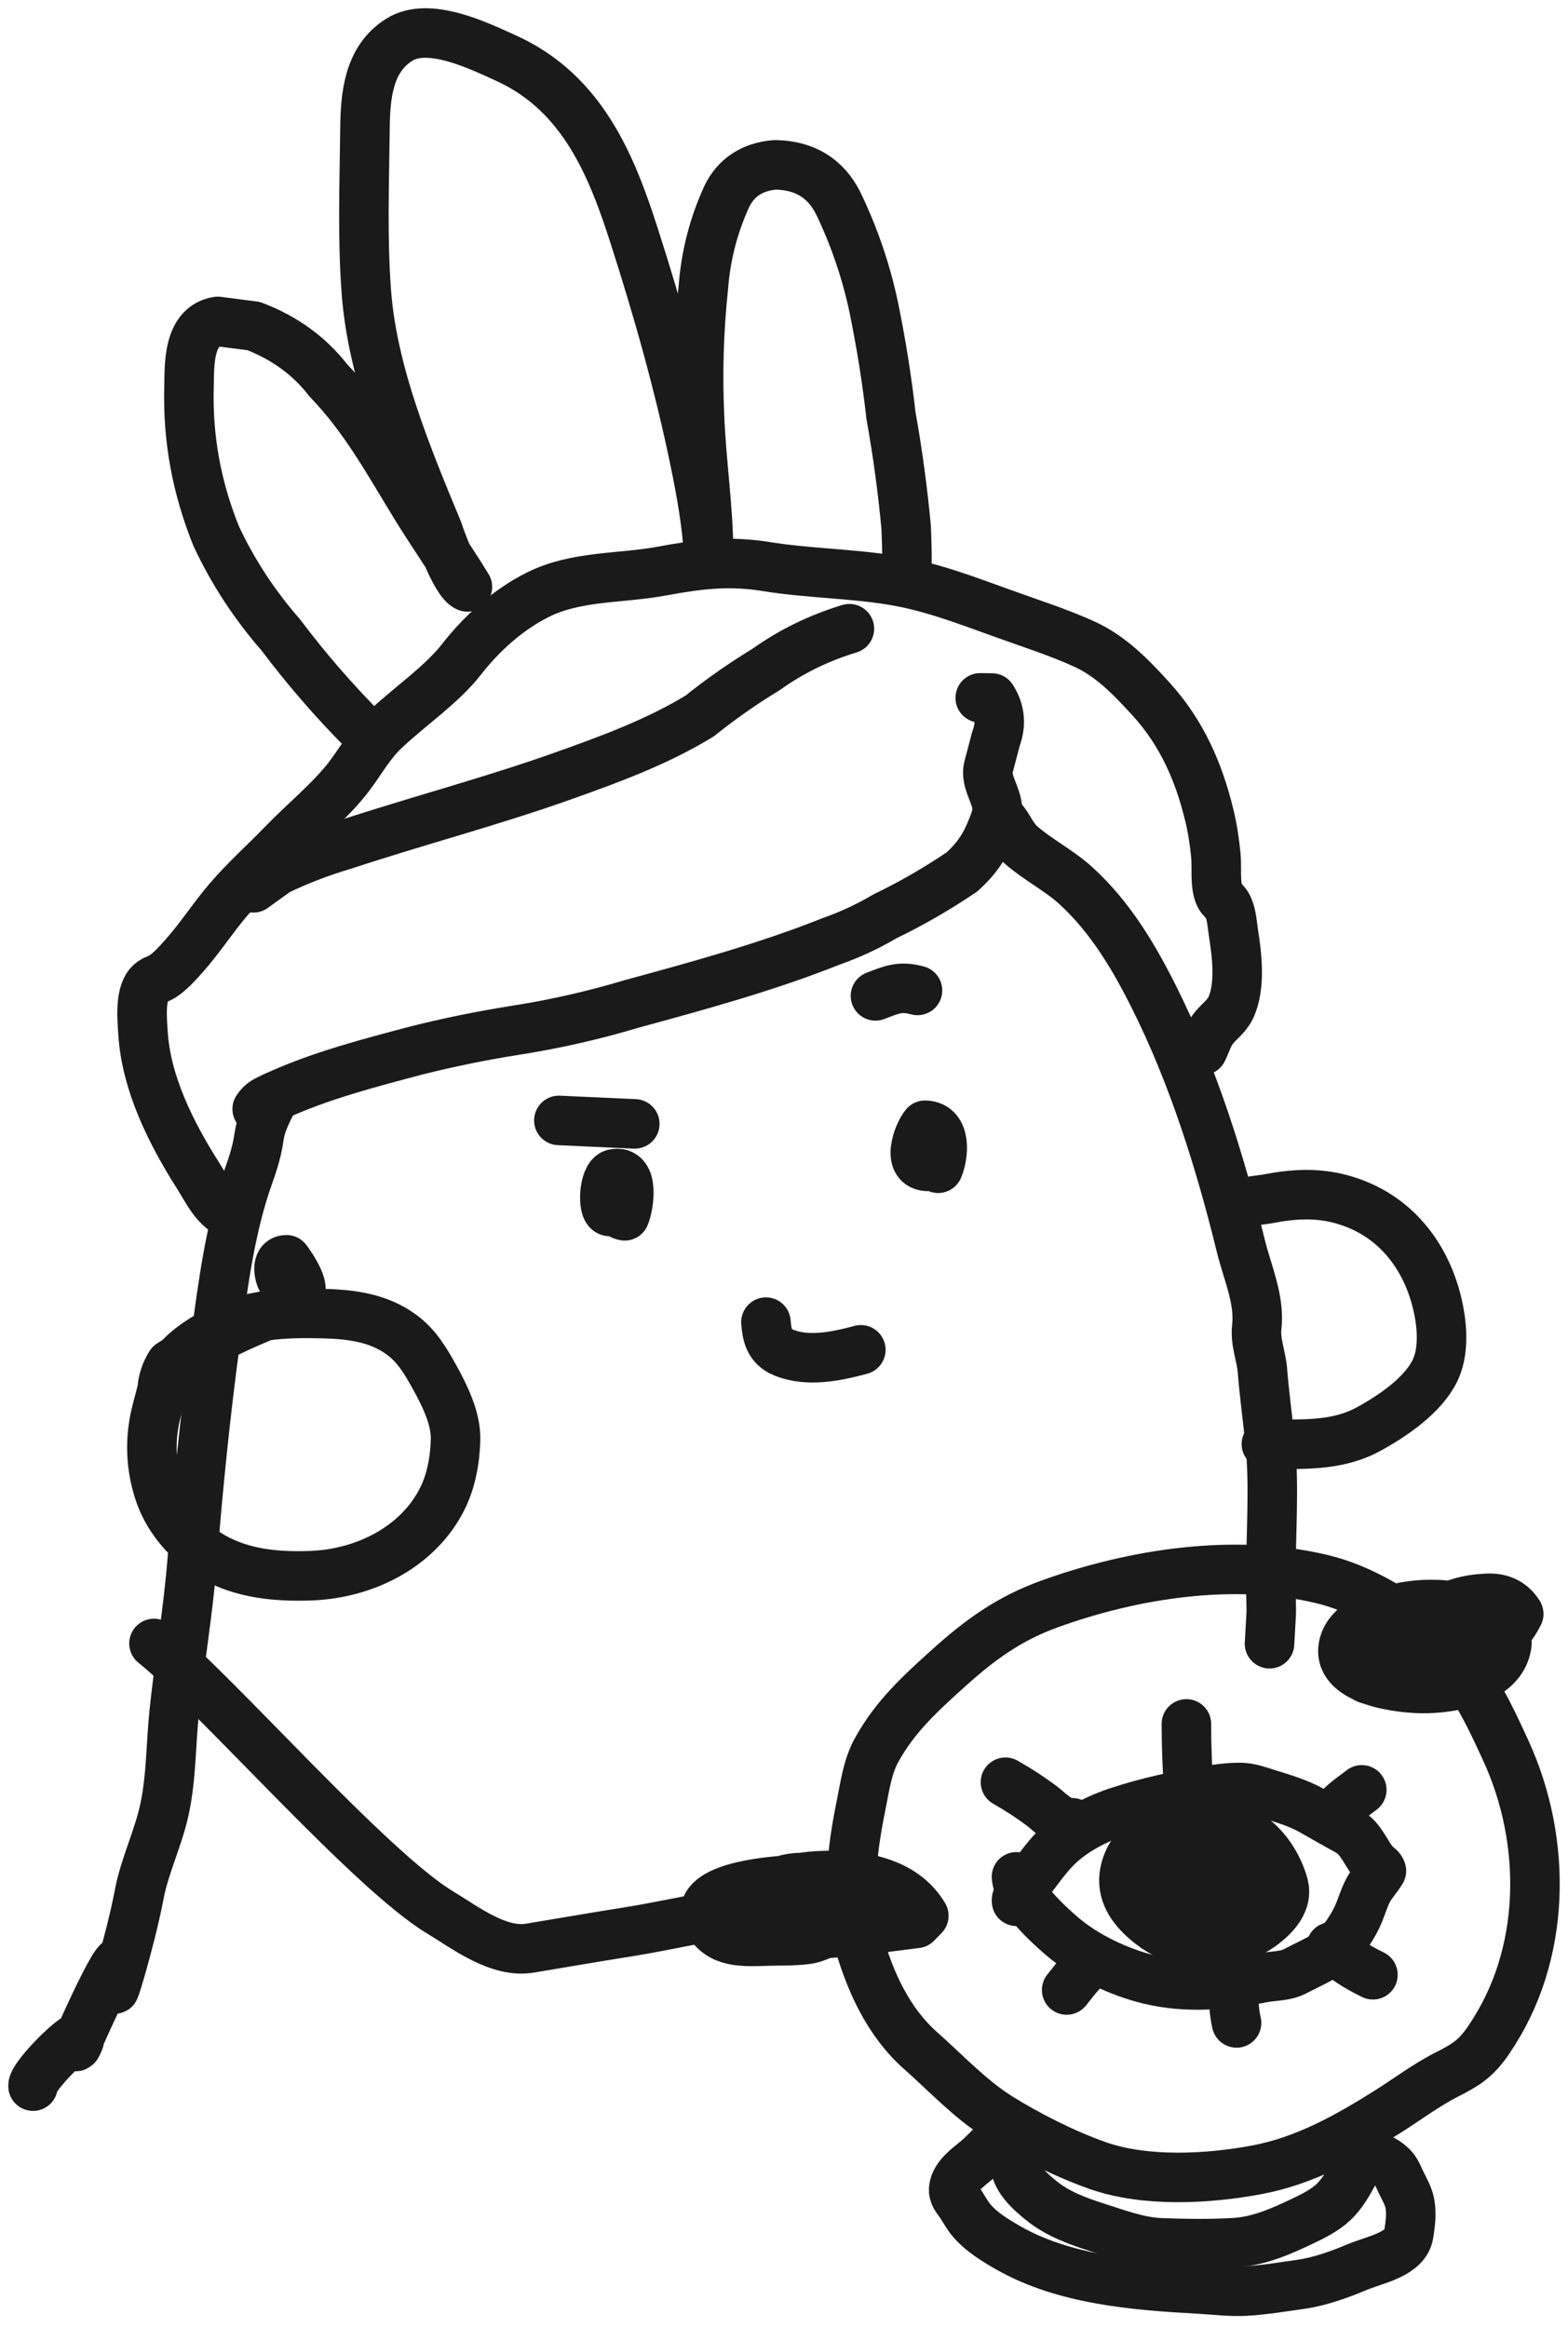 <svg fill="none" height="141" viewBox="0 0 95 141" width="95" xmlns="http://www.w3.org/2000/svg"><g stroke="#1a1a1a" stroke-linecap="round" stroke-linejoin="round" stroke-width="3"><path d="m60.382 49.322c.725.559.808 1.275 1.488 1.871 1.022.892 2.279 1.519 3.293 2.437 2.11 1.916 3.54 4.346 4.764 6.791 2.366 4.721 4.014 10.001 5.251 15.048.408 1.661 1.158 3.247.964 4.939-.103.874.28 1.751.346 2.621.115 1.462.317 2.906.466 4.365.268 2.67.041 5.437.045 8.118.008 3.045.086 1.016-.083 4.057"/><path d="m2.001 126.367c-.087-.634 3.569-4.178 2.683-2.52-.655 1.23 3.322-7.706 2.432-4.2-.713 2.816.775-2.014 1.311-4.86.342-1.822 1.187-3.465 1.558-5.28.4-1.923.367-3.851.569-5.793.317-3.056.841-6.075 1.088-9.146.359-4.496.812-9.022 1.426-13.496.445-3.244.886-6.765 2.003-9.873 1.039-2.887.144-2.044 1.583-4.781"/><path d="m22.069 44.294c-1.83-1.837-3.511-3.78-5.049-5.824-1.599-1.83-2.906-3.825-3.92-5.989-1.187-2.944-1.735-5.91-1.649-9.048.033-1.192-.111-3.675 1.739-3.963.725.094 1.455.188 2.18.281 1.871.713 3.38 1.811 4.525 3.292 2.23 2.314 3.656 4.965 5.288 7.623 1.014 1.646 2.127 3.24 3.136 4.886-.746-.27-1.851-3.562-1.764-3.352-1.904-4.586-3.994-9.6-4.361-14.534-.243-3.266-.119-6.577-.082-9.847.021-1.935.177-4.245 2.102-5.426 1.772-1.091 4.74.352 6.454 1.132 4.657 2.111 6.413 6.577 7.769 10.807 1.434 4.47 2.728 9.052 3.668 13.627.383 1.867.721 3.731.828 5.632-.008-2.801-.445-5.583-.552-8.377-.119-2.614-.041-5.22.235-7.826.144-1.901.614-3.727 1.414-5.482.569-1.163 1.541-1.804 2.922-1.92 1.789.022 3.066.799 3.837 2.329.973 2.029 1.69 4.132 2.151 6.311.445 2.171.795 4.357 1.043 6.558.404 2.246.709 4.504.919 6.772.054 1.605.066 1.586.021 3.195"/><path d="m37.001 73.138-.066.247c-.47-.052-.359-2.141.251-2.276 1.294-.285.903 2.006.664 2.539-.886-.165-1.113-1.706-.573-2.254"/><path d="m56.273 70.655c-1.414.026-.655-1.988-.227-2.494 1.335.034 1.121 1.867.795 2.606-.598-.45-.54-1.489-.573-2.1"/><path d="m53.041 60.325c1.006-.386 1.504-.615 2.547-.33"/><path d="m33.86 67.869 4.599.21"/><path d="m46.406 80.089c.062.761.185 1.474 1.063 1.837 1.471.608 3.235.229 4.686-.161"/><path d="m74.93 73.224c.045-.458 1.459-.521 1.838-.596 1.529-.3 2.992-.398 4.501.015 3.433.938 5.325 3.731 5.91 6.787.214 1.125.28 2.531-.243 3.603-.725 1.481-2.522 2.719-4.027 3.54-1.925 1.05-4.064.907-6.182.904"/><path d="m10.529 82.666c.668-.862 1.55-1.444 2.539-1.987 1.974-1.08 4.125-1.162 6.425-1.11 1.768.041 3.437.244 4.855 1.294.903.667 1.438 1.582 1.954 2.509.635 1.144 1.335 2.535 1.298 3.851-.033 1.219-.26 2.497-.824 3.607-1.426 2.809-4.567 4.481-7.905 4.616-2.09.083-4.191-.12-5.976-1.14-1.447-.825-2.658-2.25-3.186-3.724-.503-1.399-.626-2.861-.392-4.297.115-.716.334-1.387.503-2.089.037-.555.206-1.076.511-1.56 2.283-1.444 4.727-2.617 7.336-3.532 0 .259-.247-1.511-.659-1.706-.132-.338-.239-1.087.35-1.087.144.169 1.591 2.224.416 2.04l-.111-.502"/><path d="m90.212 123.55c-.762 1.11-1.331 1.496-2.518 2.096-1.278.645-2.444 1.53-3.643 2.284-2.415 1.515-4.975 2.955-7.884 3.502-2.992.563-6.771.765-9.677-.258-1.97-.694-4.208-1.823-5.96-2.918-1.752-1.095-3.239-2.703-4.744-4.031-1.958-1.729-3.05-4.158-3.738-6.528-.775-2.678-.449-5.546.107-8.265.239-1.166.396-2.486 1.018-3.532 1.088-1.935 2.563-3.296 4.278-4.841 1.892-1.703 3.643-3 6.149-3.904 5.049-1.822 11.124-2.779 16.469-1.507 2.304.547 4.315 1.796 6.149 3.154 2.514 1.86 3.792 4.575 5.016 7.245 2.522 5.49 2.481 12.389-1.03 17.504z"/><path d="m62.269 129.719c-.532 0-.697.799-.75 1.159-.136.978.89 1.882 1.616 2.459.989.788 2.168 1.212 3.396 1.605 1.249.398 2.494.87 3.829.919 1.475.053 3.013.079 4.484-.015 1.471-.094 2.831-.712 4.06-1.294.672-.318 1.397-.682 1.917-1.188.466-.454.787-.994 1.096-1.553.218-.397.511-.843.594-1.293.053-.304-.004-.63 0-.938"/><path d="m61.045 129.438c-.062.209-.35.168-.519.254-.441.222-.771.638-1.125.964-.589.536-1.537 1.095-1.62 1.931-.033.342.177.578.371.852.256.36.441.753.738 1.091.585.675 1.397 1.173 2.188 1.627 3.392 1.939 7.641 2.284 11.552 2.498.973.052 1.933.183 2.91.123 1.105-.071 2.197-.255 3.289-.408 1.092-.154 2.341-.593 3.371-1.032 1.08-.457 2.959-.761 3.153-2.013.095-.626.181-1.223.066-1.853-.083-.435-.322-.851-.519-1.248-.152-.304-.293-.717-.548-.964-.322-.311-.725-.611-1.216-.559"/><path d="m61.589 115.17c-.07-.315.598-1.005.68-1.114.548-.709 1.113-1.534 1.764-2.179.973-.964 2.378-1.695 3.718-2.137 1.739-.574 3.516-.956 5.333-1.26.672-.113 1.348-.203 2.032-.203.585 0 1.088.195 1.636.364.915.285 1.908.57 2.732 1.039.697.394 1.389.798 2.094 1.177.565.304.816.679 1.137 1.196.19.304.383.645.643.908.128.127.288.184.33.367"/><path d="m61.799 113.906-.214-.217c.082 1.233 1.991 2.928 2.695 3.543 1.48 1.29 3.577 2.25 5.337 2.674 2.308.555 4.591.345 6.891-.101.692-.135 1.356-.072 1.999-.417.643-.345 1.463-.686 2.094-1.143.631-.458 1.245-1.335 1.607-2.093.256-.532.42-1.17.701-1.683.218-.405.552-.732.779-1.14"/><path d="m64.965 110.415c-.495.24-1.525-.777-1.813-.998-.717-.536-1.447-1.012-2.234-1.459"/><path d="m72.049 108.569c-.12-1.395-.169-2.741-.169-4.143"/><path d="m80.82 110.107c.119-.633 1.195-1.29 1.686-1.687"/><path d="m70.129 111.086c-1.014.498-1.657 1.076-1.941 2.13-.322 1.192.206 2.182 1.146 3.026 1.232 1.102 2.514 1.537 4.241 1.432 1.026-.064 2.11-.469 2.901-1.057.791-.589 1.554-1.44 1.294-2.415-.317-1.185-1.113-2.445-2.242-3.131-.882-.537-1.628-.612-2.671-.6-1.125.011-1.875-.034-2.732.618z"/><path d="m66.143 118.702c-.045.296-.396.513-.598.731-.334.352-.618.735-.919 1.11"/><path d="m74.749 120.697c-.008.638.029 1.211.169 1.841"/><path d="m80.651 117.933c.816.739 1.513 1.193 2.531 1.688"/><path d="m70.549 111.164c.837.672 1.76 1.264 2.584 1.95.26.218.503.45.75.675.078.072.157.169.252.222.029-.09.008-.199.021-.289.045-.285.194-.604.305-.863.148-.348.288-.693.424-1.046.029-.071.194-.352.103-.397-.264.18-.441.877-.507 1.068-.099.285-.169.844-.474 1.005.243-.877.626-1.717.833-2.606-.54.78-.845 1.665-1.24 2.505.124-.551.317-1.087.49-1.627.087-.263.367-.829.297-1.125-.565.622-.882 1.402-1.171 2.16.169-.69.457-1.343.668-2.018-.272.503-.482 1.046-.787 1.53.12-.547.317-1.084.388-1.639-.26.09-.371.454-.499.664-.054.09-.256.581-.367.626.078-.382.181-.761.276-1.143-.202.39-.317.825-.474 1.23-.045-.398 0-.814.017-1.212-.157.345-.305.743-.602 1.005-.19-.27-.231-.656-.47-.888-.053.093-.021.187.107.273.214.285.478.525.787.717.532.386 1.183.645 1.673 1.068-.474-.412-.931-.817-1.48-1.151-.412-.251-.964-.589-1.488-.562.73.585 1.628.986 2.39 1.541-.19-.146-.379-.293-.565-.446"/><path d="m69.197 112.871-.025-.056c.482.532 1.36.769 1.991 1.117.322.177.643.364.915.6.119.105.235.27.396.319-.124.094-.152.401-.198.574-.082.296-.124.716-.371.941-.037-.585.021-1.166 0-1.751-.379.562-.589 1.207-.767 1.841.008-.435.008-.87.012-1.305 0-.214.041-.491-.012-.705-.136.225-.161.499-.214.75-.07.334-.136.668-.223.998.008-.765.103-1.527.165-2.288-.124.105-.264.683-.326.851-.165.462-.301.927-.416 1.403.025-.941.185-1.879.301-2.816-.239.851-.495 1.698-.717 2.553-.041-.112.07-.99.086-1.17.033-.382.14-.866.074-1.248-.177.487-.359.978-.618 1.432-.078-.337-.062-.679-.058-1.024 0-.142.058-.457 0-.603-.095.243-.19.483-.288.727-.111.161-.169.338-.165.521.416-.018.771-.116 1.129.15.301.312.507.668.614 1.073-.012.281.091.499.309.649.19-.409.346-.829.47-1.26.029-.214.111-.405.247-.57.029.701-.008 1.402.008 2.103.247-.067.247-.716.293-.937.054-.278.136-.574.161-.855-.227.772-.449 1.541-.618 2.325.05-.33.103-.66.161-.986"/><path d="m73.471 117.168c-.017-.135.107-.289.177-.398.144-.225.276-.457.408-.686.095-.157.169-.341.272-.495.041-.063.021-.12.111-.138.177-.038.486.217.602.303.367.274.635.638.977.93-.35-.341-.775-.66-1.191-.93-.066.18.004.379.037.559.029.157.041.36.124.506-.087-.311-.227-.615-.437-.874-.14.353-.152.769-.177 1.144-.054-.229-.095-.457-.132-.686-.025-.146-.021-.33-.107-.461-.157.382-.194.806-.264 1.211.119-.038.185-.124.202-.263"/><path d="m76.472 112.53c-.239.675-.519 1.327-.688 2.021.214-.154.33-.476.47-.69.111-.184.239-.36.375-.529.115-.067.161-.146.136-.24-.363.495-.47 1.129-.651 1.695.317-.345.515-.78.833-1.129.119.098.173.6.132.758-.173-.06-.668-.544-.795-.326-.086.142.28.547.313.588.194.233.392.469.647.649-.037-.367-.935-.671-1.236-.81.041.135.437.405.482.446.206.18.412.447.668.563-.247-.375-.56-.713-.82-1.08.152-.105.845.461.964.54"/><path d="m88.647 97.696c-.305-.529-1.591-.502-2.061-.502-1.611 0-4.682.66-5.16 2.374-.635 2.28 3.565 2.764 5.065 2.711 1.739-.056 4.204-.562 4.731-2.329.907-3.052-6.261-.713-7.443-.011-.523.308-.969.683-1.339 1.133.017.547.408.776 1.175.682 2.543.469 5.131-.484 6.858-2.134-.132-.836-.713-1.335-1.748-1.5-.94-.375-1.867-.416-2.79-.12-1.373.281-2.992.776-3.639 2.002 1.063 1.369 2.897 1.451 4.575 1.147 2.238-.401 4.179-1.473 5.144-3.386-.449-.724-1.158-1.035-2.131-.93-.915.045-1.76.285-2.526.713-1.253.578-2.267 1.29-3.194 2.242 1.5.604 3.825-.154 5.173-.427"/><path d="m9.329 99.552c3.759 3.022 13.081 13.743 17.359 16.308 1.467.881 3.495 2.46 5.395 2.152 1.941-.319 3.874-.66 5.815-.964 2.621-.408 5.247-1.091 7.893-1.331.808-.075 1.706-.067 2.494-.247.243-.056.441-.274.705-.21-.824.071-1.949-.049-2.514-.611.849-1.437 3.507-.81 4.884-.63 1.142.06 2.234.292 3.272.701.523.21.692.54.503.99-1.451.544-3.066.562-4.628.592-1.274.124-2.498-.033-3.664-.468-.408-.229-.503-.503-.276-.825.194-1.433 3.293-1.44 4.406-1.384 2.044.101 3.994.727 4.999 2.422l-.449.462-2.366.303c-1.059.135-2.469.019-3.367.383-.301.123-.565.24-.944.288-.804.102-1.62.072-2.428.098-1.385.041-2.815.135-3.532-1.211-1.076-2.018 3.73-2.404 4.69-2.468 2.254-.153 4.694.225 6.537 1.459-.198.746-.767.986-1.525 1.275-1.257.48-2.642.532-3.986.476-.688-.03-1.381-.075-2.069-.142-.523-.049-.606-.083-.626-.66-.045-1.226 1.352-1.913 2.428-2.306"/><path d="m15.582 67.179c.272-.416.515-.499 1.076-.761 2.675-1.245 5.778-2.047 8.647-2.805 1.925-.48 3.87-.877 5.836-1.189 2.415-.375 4.793-.911 7.13-1.613 4.06-1.106 8.202-2.239 12.08-3.787 1.142-.401 2.23-.907 3.26-1.515 1.632-.787 3.186-1.688 4.67-2.692 1.187-1.08 1.583-1.946 2.077-3.322.367-1.016-.758-2.025-.458-3.06.148-.559.297-1.121.441-1.68.33-.881.251-1.706-.243-2.471l-.709-.011"/><path d="m72.861 63.621c.198-.401.342-.896.614-1.264.346-.465.824-.757 1.084-1.297.631-1.324.375-3.259.165-4.597-.082-.536-.099-1.129-.371-1.624-.124-.221-.359-.371-.462-.589-.305-.649-.152-1.744-.227-2.449-.082-.795-.194-1.586-.383-2.366-.626-2.617-1.665-5.04-3.561-7.11-1.162-1.271-2.39-2.569-4.035-3.315-1.62-.735-3.318-1.267-4.991-1.875-2.184-.787-4.274-1.594-6.594-1.98-2.535-.42-5.144-.424-7.678-.836-2.23-.364-4.105-.139-6.318.274-2.498.465-5.16.27-7.48 1.414-1.847.911-3.458 2.385-4.661 3.93-1.204 1.545-3.132 2.846-4.633 4.26-.923.87-1.418 1.819-2.151 2.797-1.096 1.455-2.732 2.771-4.006 4.091-1.105 1.147-2.341 2.242-3.363 3.446-.931 1.095-1.698 2.295-2.658 3.375-.35.394-.824.93-1.298 1.238-.309.199-.589.203-.837.502-.548.664-.404 2.115-.354 2.91.185 3.056 1.694 6.075 3.359 8.692.606.953 1.018 1.969 2.172 2.426"/><path d="m15.351 53.781 1.442-1.042c1.302-.626 2.654-1.144 4.051-1.556 4.41-1.455 8.948-2.64 13.312-4.196 2.877-1.024 5.667-2.051 8.243-3.622 1.274-1.024 2.617-1.961 4.027-2.82 1.513-1.08 3.19-1.901 5.036-2.46"/></g></svg>